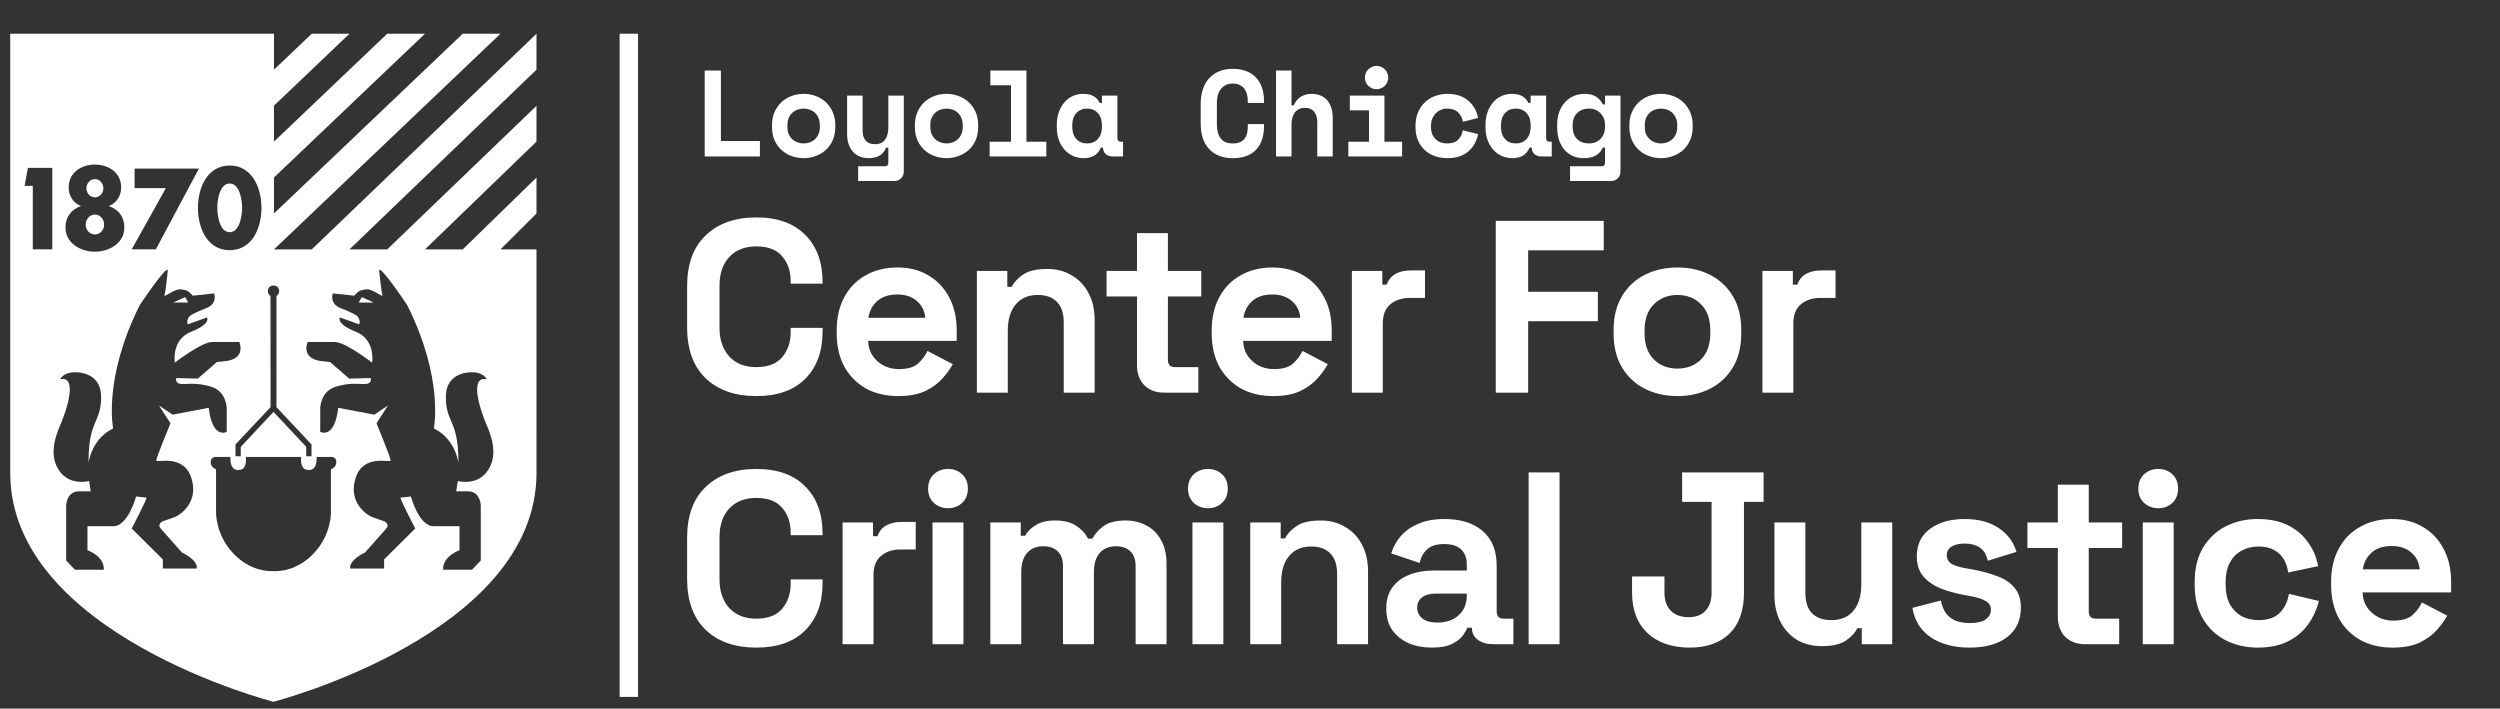 <svg  viewBox="0 0 815 231" fill="none" xmlns="http://www.w3.org/2000/svg">
<rect x="0" y="0" width="815" height="231" fill="#333333" stroke="none"/>
<path d="M246.56 129.12C239.627 129.12 234.133 127.2 230.08 123.36C226.027 119.467 224 113.92 224 106.72V93.28C224 86.08 226.027 80.56 230.08 76.72C234.133 72.827 239.627 70.88 246.56 70.88C253.44 70.88 258.747 72.773 262.48 76.56C266.267 80.293 268.16 85.44 268.16 92V92.48H257.76V91.68C257.76 88.373 256.827 85.653 254.96 83.52C253.147 81.387 250.347 80.32 246.56 80.32C242.827 80.32 239.893 81.467 237.76 83.76C235.627 86.053 234.56 89.173 234.56 93.12V106.88C234.56 110.773 235.627 113.893 237.76 116.24C239.893 118.533 242.827 119.68 246.56 119.68C250.347 119.68 253.147 118.613 254.96 116.48C256.827 114.293 257.76 111.573 257.76 108.32V106.88H268.16V108C268.16 114.56 266.267 119.733 262.48 123.52C258.747 127.253 253.44 129.12 246.56 129.12ZM292.764 129.12C288.818 129.12 285.324 128.293 282.284 126.64C279.298 124.933 276.951 122.56 275.244 119.52C273.591 116.427 272.764 112.8 272.764 108.64V107.68C272.764 103.52 273.591 99.92 275.244 96.88C276.898 93.787 279.218 91.413 282.204 89.76C285.191 88.053 288.658 87.2 292.604 87.2C296.498 87.2 299.884 88.08 302.764 89.84C305.644 91.547 307.884 93.947 309.484 97.04C311.084 100.08 311.884 103.627 311.884 107.68V111.12H283.004C283.111 113.84 284.124 116.053 286.044 117.76C287.964 119.467 290.311 120.32 293.084 120.32C295.911 120.32 297.991 119.707 299.324 118.48C300.658 117.253 301.671 115.893 302.364 114.4L310.604 118.72C309.858 120.107 308.764 121.627 307.324 123.28C305.938 124.88 304.071 126.267 301.724 127.44C299.378 128.56 296.391 129.12 292.764 129.12ZM283.084 103.6H301.644C301.431 101.307 300.498 99.467 298.844 98.08C297.244 96.693 295.138 96 292.524 96C289.804 96 287.644 96.693 286.044 98.08C284.444 99.467 283.458 101.307 283.084 103.6ZM318.456 128V88.32H328.376V93.52H329.816C330.456 92.133 331.656 90.827 333.416 89.6C335.176 88.32 337.843 87.68 341.416 87.68C344.51 87.68 347.203 88.4 349.496 89.84C351.843 91.227 353.656 93.173 354.936 95.68C356.216 98.133 356.856 101.013 356.856 104.32V128H346.776V105.12C346.776 102.133 346.03 99.893 344.536 98.4C343.096 96.907 341.016 96.16 338.296 96.16C335.203 96.16 332.803 97.2 331.096 99.28C329.39 101.307 328.536 104.16 328.536 107.84V128H318.456ZM379.459 128C376.846 128 374.713 127.2 373.059 125.6C371.459 123.947 370.659 121.76 370.659 119.04V96.64H360.739V88.32H370.659V76H380.739V88.32H391.619V96.64H380.739V117.28C380.739 118.88 381.486 119.68 382.979 119.68H390.659V128H379.459ZM415.017 129.12C411.071 129.12 407.577 128.293 404.537 126.64C401.551 124.933 399.204 122.56 397.497 119.52C395.844 116.427 395.017 112.8 395.017 108.64V107.68C395.017 103.52 395.844 99.92 397.497 96.88C399.151 93.787 401.471 91.413 404.457 89.76C407.444 88.053 410.911 87.2 414.857 87.2C418.751 87.2 422.137 88.08 425.017 89.84C427.897 91.547 430.137 93.947 431.737 97.04C433.337 100.08 434.137 103.627 434.137 107.68V111.12H405.257C405.364 113.84 406.377 116.053 408.297 117.76C410.217 119.467 412.564 120.32 415.337 120.32C418.164 120.32 420.244 119.707 421.577 118.48C422.911 117.253 423.924 115.893 424.617 114.4L432.857 118.72C432.111 120.107 431.017 121.627 429.577 123.28C428.191 124.88 426.324 126.267 423.977 127.44C421.631 128.56 418.644 129.12 415.017 129.12ZM405.337 103.6H423.897C423.684 101.307 422.751 99.467 421.097 98.08C419.497 96.693 417.391 96 414.777 96C412.057 96 409.897 96.693 408.297 98.08C406.697 99.467 405.711 101.307 405.337 103.6ZM440.709 128V88.32H450.629V92.8H452.069C452.656 91.2 453.616 90.027 454.949 89.28C456.336 88.533 457.936 88.16 459.749 88.16H464.549V97.12H459.589C457.029 97.12 454.923 97.813 453.269 99.2C451.616 100.533 450.789 102.613 450.789 105.44V128H440.709ZM487.621 128V72H522.821V81.6H498.181V95.12H520.901V104.72H498.181V128H487.621ZM546.842 129.12C542.896 129.12 539.349 128.32 536.202 126.72C533.056 125.12 530.576 122.8 528.762 119.76C526.949 116.72 526.042 113.067 526.042 108.8V107.52C526.042 103.253 526.949 99.6 528.762 96.56C530.576 93.52 533.056 91.2 536.202 89.6C539.349 88 542.896 87.2 546.842 87.2C550.789 87.2 554.336 88 557.482 89.6C560.629 91.2 563.109 93.52 564.922 96.56C566.736 99.6 567.642 103.253 567.642 107.52V108.8C567.642 113.067 566.736 116.72 564.922 119.76C563.109 122.8 560.629 125.12 557.482 126.72C554.336 128.32 550.789 129.12 546.842 129.12ZM546.842 120.16C549.936 120.16 552.496 119.173 554.522 117.2C556.549 115.173 557.562 112.293 557.562 108.56V107.76C557.562 104.027 556.549 101.173 554.522 99.2C552.549 97.173 549.989 96.16 546.842 96.16C543.749 96.16 541.189 97.173 539.162 99.2C537.136 101.173 536.122 104.027 536.122 107.76V108.56C536.122 112.293 537.136 115.173 539.162 117.2C541.189 119.173 543.749 120.16 546.842 120.16ZM574.547 128V88.32H584.467V92.8H585.907C586.494 91.2 587.454 90.027 588.787 89.28C590.174 88.533 591.774 88.16 593.587 88.16H598.387V97.12H593.427C590.867 97.12 588.76 97.813 587.107 99.2C585.454 100.533 584.627 102.613 584.627 105.44V128H574.547ZM246.56 211.12C239.627 211.12 234.133 209.2 230.08 205.36C226.027 201.467 224 195.92 224 188.72V175.28C224 168.08 226.027 162.56 230.08 158.72C234.133 154.827 239.627 152.88 246.56 152.88C253.44 152.88 258.747 154.773 262.48 158.56C266.267 162.293 268.16 167.44 268.16 174V174.48H257.76V173.68C257.76 170.373 256.827 167.653 254.96 165.52C253.147 163.387 250.347 162.32 246.56 162.32C242.827 162.32 239.893 163.467 237.76 165.76C235.627 168.053 234.56 171.173 234.56 175.12V188.88C234.56 192.773 235.627 195.893 237.76 198.24C239.893 200.533 242.827 201.68 246.56 201.68C250.347 201.68 253.147 200.613 254.96 198.48C256.827 196.293 257.76 193.573 257.76 190.32V188.88H268.16V190C268.16 196.56 266.267 201.733 262.48 205.52C258.747 209.253 253.44 211.12 246.56 211.12ZM274.684 210V170.32H284.604V174.8H286.044C286.631 173.2 287.591 172.027 288.924 171.28C290.311 170.533 291.911 170.16 293.724 170.16H298.524V179.12H293.564C291.004 179.12 288.898 179.813 287.244 181.2C285.591 182.533 284.764 184.613 284.764 187.44V210H274.684ZM304.003 210V170.32H314.083V210H304.003ZM309.043 165.68C307.23 165.68 305.683 165.093 304.403 163.92C303.176 162.747 302.563 161.2 302.563 159.28C302.563 157.36 303.176 155.813 304.403 154.64C305.683 153.467 307.23 152.88 309.043 152.88C310.91 152.88 312.456 153.467 313.683 154.64C314.91 155.813 315.523 157.36 315.523 159.28C315.523 161.2 314.91 162.747 313.683 163.92C312.456 165.093 310.91 165.68 309.043 165.68ZM322.853 210V170.32H332.773V174.64H334.213C334.906 173.307 336.053 172.16 337.653 171.2C339.253 170.187 341.36 169.68 343.973 169.68C346.8 169.68 349.066 170.24 350.773 171.36C352.48 172.427 353.786 173.84 354.693 175.6H356.133C357.04 173.893 358.32 172.48 359.973 171.36C361.626 170.24 363.973 169.68 367.013 169.68C369.466 169.68 371.68 170.213 373.653 171.28C375.68 172.293 377.28 173.867 378.453 176C379.68 178.08 380.293 180.72 380.293 183.92V210H370.213V184.64C370.213 182.453 369.653 180.827 368.533 179.76C367.413 178.64 365.84 178.08 363.813 178.08C361.52 178.08 359.733 178.827 358.453 180.32C357.226 181.76 356.613 183.84 356.613 186.56V210H346.533V184.64C346.533 182.453 345.973 180.827 344.853 179.76C343.733 178.64 342.16 178.08 340.133 178.08C337.84 178.08 336.053 178.827 334.773 180.32C333.546 181.76 332.933 183.84 332.933 186.56V210H322.853ZM388.734 210V170.32H398.814V210H388.734ZM393.774 165.68C391.961 165.68 390.414 165.093 389.134 163.92C387.908 162.747 387.294 161.2 387.294 159.28C387.294 157.36 387.908 155.813 389.134 154.64C390.414 153.467 391.961 152.88 393.774 152.88C395.641 152.88 397.188 153.467 398.414 154.64C399.641 155.813 400.254 157.36 400.254 159.28C400.254 161.2 399.641 162.747 398.414 163.92C397.188 165.093 395.641 165.68 393.774 165.68ZM407.584 210V170.32H417.504V175.52H418.944C419.584 174.133 420.784 172.827 422.544 171.6C424.304 170.32 426.971 169.68 430.544 169.68C433.638 169.68 436.331 170.4 438.624 171.84C440.971 173.227 442.784 175.173 444.064 177.68C445.344 180.133 445.984 183.013 445.984 186.32V210H435.904V187.12C435.904 184.133 435.158 181.893 433.664 180.4C432.224 178.907 430.144 178.16 427.424 178.16C424.331 178.16 421.931 179.2 420.224 181.28C418.518 183.307 417.664 186.16 417.664 189.84V210H407.584ZM466.801 211.12C463.975 211.12 461.441 210.64 459.201 209.68C456.961 208.667 455.175 207.227 453.841 205.36C452.561 203.44 451.921 201.12 451.921 198.4C451.921 195.68 452.561 193.413 453.841 191.6C455.175 189.733 456.988 188.347 459.281 187.44C461.628 186.48 464.295 186 467.281 186H478.161V183.76C478.161 181.893 477.575 180.373 476.401 179.2C475.228 177.973 473.361 177.36 470.801 177.36C468.295 177.36 466.428 177.947 465.201 179.12C463.975 180.24 463.175 181.707 462.801 183.52L453.521 180.4C454.161 178.373 455.175 176.533 456.561 174.88C458.001 173.173 459.895 171.813 462.241 170.8C464.641 169.733 467.548 169.2 470.961 169.2C476.188 169.2 480.321 170.507 483.361 173.12C486.401 175.733 487.921 179.52 487.921 184.48V199.28C487.921 200.88 488.668 201.68 490.161 201.68H493.361V210H486.641C484.668 210 483.041 209.52 481.761 208.56C480.481 207.6 479.841 206.32 479.841 204.72V204.64H478.321C478.108 205.28 477.628 206.133 476.881 207.2C476.135 208.213 474.961 209.12 473.361 209.92C471.761 210.72 469.575 211.12 466.801 211.12ZM468.561 202.96C471.388 202.96 473.681 202.187 475.441 200.64C477.255 199.04 478.161 196.933 478.161 194.32V193.52H468.001C466.135 193.52 464.668 193.92 463.601 194.72C462.535 195.52 462.001 196.64 462.001 198.08C462.001 199.52 462.561 200.693 463.681 201.6C464.801 202.507 466.428 202.96 468.561 202.96ZM498.331 210V154H508.411V210H498.331ZM550.854 211.12C545.094 211.12 540.507 209.547 537.094 206.4C533.734 203.253 532.054 198.853 532.054 193.2V187.92H542.614V193.2C542.614 195.707 543.307 197.68 544.694 199.12C546.08 200.507 548.027 201.2 550.534 201.2C552.88 201.2 554.694 200.507 555.974 199.12C557.307 197.733 557.974 195.76 557.974 193.2V163.6H548.374V154H574.934V163.6H568.534V193.2C568.534 199.013 566.96 203.467 563.814 206.56C560.667 209.6 556.347 211.12 550.854 211.12ZM593.908 210.64C590.814 210.64 588.094 209.947 585.748 208.56C583.454 207.12 581.668 205.147 580.388 202.64C579.108 200.133 578.467 197.253 578.467 194V170.32H588.548V193.2C588.548 196.187 589.268 198.427 590.708 199.92C592.201 201.413 594.308 202.16 597.028 202.16C600.121 202.16 602.521 201.147 604.228 199.12C605.934 197.04 606.788 194.16 606.788 190.48V170.32H616.868V210H606.948V204.8H605.508C604.868 206.133 603.668 207.44 601.908 208.72C600.148 210 597.481 210.64 593.908 210.64ZM642.164 211.12C636.991 211.12 632.751 210 629.444 207.76C626.138 205.52 624.138 202.32 623.444 198.16L632.724 195.76C633.098 197.627 633.711 199.093 634.564 200.16C635.471 201.227 636.564 202 637.844 202.48C639.178 202.907 640.618 203.12 642.164 203.12C644.511 203.12 646.244 202.72 647.364 201.92C648.484 201.067 649.044 200.027 649.044 198.8C649.044 197.573 648.511 196.64 647.444 196C646.378 195.307 644.671 194.747 642.324 194.32L640.084 193.92C637.311 193.387 634.778 192.667 632.484 191.76C630.191 190.8 628.351 189.493 626.964 187.84C625.578 186.187 624.884 184.053 624.884 181.44C624.884 177.493 626.324 174.48 629.204 172.4C632.084 170.267 635.871 169.2 640.564 169.2C644.991 169.2 648.671 170.187 651.604 172.16C654.538 174.133 656.458 176.72 657.364 179.92L648.004 182.8C647.578 180.773 646.698 179.333 645.364 178.48C644.084 177.627 642.484 177.2 640.564 177.2C638.644 177.2 637.178 177.547 636.164 178.24C635.151 178.88 634.644 179.787 634.644 180.96C634.644 182.24 635.178 183.2 636.244 183.84C637.311 184.427 638.751 184.88 640.564 185.2L642.804 185.6C645.791 186.133 648.484 186.853 650.884 187.76C653.338 188.613 655.258 189.867 656.644 191.52C658.084 193.12 658.804 195.307 658.804 198.08C658.804 202.24 657.284 205.467 654.244 207.76C651.258 210 647.231 211.12 642.164 211.12ZM679.656 210C677.043 210 674.91 209.2 673.256 207.6C671.656 205.947 670.856 203.76 670.856 201.04V178.64H660.936V170.32H670.856V158H680.936V170.32H691.816V178.64H680.936V199.28C680.936 200.88 681.683 201.68 683.176 201.68H690.856V210H679.656ZM698.541 210V170.32H708.621V210H698.541ZM703.581 165.68C701.767 165.68 700.221 165.093 698.941 163.92C697.714 162.747 697.101 161.2 697.101 159.28C697.101 157.36 697.714 155.813 698.941 154.64C700.221 153.467 701.767 152.88 703.581 152.88C705.447 152.88 706.994 153.467 708.221 154.64C709.447 155.813 710.061 157.36 710.061 159.28C710.061 161.2 709.447 162.747 708.221 163.92C706.994 165.093 705.447 165.68 703.581 165.68ZM736.031 211.12C732.191 211.12 728.697 210.32 725.551 208.72C722.457 207.12 720.004 204.8 718.191 201.76C716.377 198.72 715.471 195.04 715.471 190.72V189.6C715.471 185.28 716.377 181.6 718.191 178.56C720.004 175.52 722.457 173.2 725.551 171.6C728.697 170 732.191 169.2 736.031 169.2C739.817 169.2 743.071 169.867 745.791 171.2C748.511 172.533 750.697 174.373 752.351 176.72C754.057 179.013 755.177 181.627 755.711 184.56L745.951 186.64C745.737 185.04 745.257 183.6 744.511 182.32C743.764 181.04 742.697 180.027 741.311 179.28C739.977 178.533 738.297 178.16 736.271 178.16C734.244 178.16 732.404 178.613 730.751 179.52C729.151 180.373 727.871 181.68 726.911 183.44C726.004 185.147 725.551 187.253 725.551 189.76V190.56C725.551 193.067 726.004 195.2 726.911 196.96C727.871 198.667 729.151 199.973 730.751 200.88C732.404 201.733 734.244 202.16 736.271 202.16C739.311 202.16 741.604 201.387 743.151 199.84C744.751 198.24 745.764 196.16 746.191 193.6L755.951 195.92C755.257 198.747 754.057 201.333 752.351 203.68C750.697 205.973 748.511 207.787 745.791 209.12C743.071 210.453 739.817 211.12 736.031 211.12ZM779.946 211.12C775.999 211.12 772.506 210.293 769.466 208.64C766.479 206.933 764.132 204.56 762.426 201.52C760.772 198.427 759.946 194.8 759.946 190.64V189.68C759.946 185.52 760.772 181.92 762.426 178.88C764.079 175.787 766.399 173.413 769.386 171.76C772.372 170.053 775.839 169.2 779.786 169.2C783.679 169.2 787.066 170.08 789.946 171.84C792.826 173.547 795.066 175.947 796.666 179.04C798.266 182.08 799.066 185.627 799.066 189.68V193.12H770.186C770.292 195.84 771.306 198.053 773.226 199.76C775.146 201.467 777.492 202.32 780.266 202.32C783.092 202.32 785.172 201.707 786.506 200.48C787.839 199.253 788.852 197.893 789.546 196.4L797.786 200.72C797.039 202.107 795.946 203.627 794.506 205.28C793.119 206.88 791.252 208.267 788.906 209.44C786.559 210.56 783.572 211.12 779.946 211.12ZM770.266 185.6H788.826C788.612 183.307 787.679 181.467 786.026 180.08C784.426 178.693 782.319 178 779.706 178C776.986 178 774.826 178.693 773.226 180.08C771.626 181.467 770.639 183.307 770.266 185.6Z" fill="white"/>
<path d="M229.735 23H235.015V45.96H247.735V51H229.735V23ZM272.307 41.32C272.307 42.973 272.027 44.44 271.467 45.72C270.907 46.973 270.147 48.04 269.187 48.92C268.227 49.773 267.12 50.427 265.867 50.88C264.64 51.333 263.347 51.56 261.987 51.56C260.627 51.56 259.32 51.333 258.067 50.88C256.84 50.427 255.747 49.773 254.787 48.92C253.827 48.04 253.067 46.973 252.507 45.72C251.947 44.44 251.667 42.973 251.667 41.32V40.84C251.667 39.213 251.947 37.773 252.507 36.52C253.067 35.24 253.827 34.16 254.787 33.28C255.747 32.4 256.84 31.733 258.067 31.28C259.32 30.827 260.627 30.6 261.987 30.6C263.347 30.6 264.64 30.827 265.867 31.28C267.12 31.733 268.227 32.4 269.187 33.28C270.147 34.16 270.907 35.24 271.467 36.52C272.027 37.773 272.307 39.213 272.307 40.84V41.32ZM261.987 46.76C262.707 46.76 263.387 46.64 264.027 46.4C264.667 46.16 265.227 45.813 265.707 45.36C266.187 44.907 266.56 44.36 266.827 43.72C267.12 43.053 267.267 42.307 267.267 41.48V40.68C267.267 39.853 267.12 39.12 266.827 38.48C266.56 37.813 266.187 37.253 265.707 36.8C265.227 36.347 264.667 36 264.027 35.76C263.387 35.52 262.707 35.4 261.987 35.4C261.267 35.4 260.587 35.52 259.947 35.76C259.307 36 258.747 36.347 258.267 36.8C257.787 37.253 257.4 37.813 257.107 38.48C256.84 39.12 256.707 39.853 256.707 40.68V41.48C256.707 42.307 256.84 43.053 257.107 43.72C257.4 44.36 257.787 44.907 258.267 45.36C258.747 45.813 259.307 46.16 259.947 46.4C260.587 46.64 261.267 46.76 261.987 46.76ZM289.599 31.16H294.639V55.88C294.639 56.787 294.346 57.533 293.759 58.12C293.199 58.707 292.466 59 291.559 59H279.759V54.2H288.519C289.239 54.2 289.599 53.8 289.599 53V48.12H288.879C287.999 50.413 286.106 51.56 283.199 51.56C282.212 51.56 281.292 51.4 280.439 51.08C279.586 50.76 278.839 50.267 278.199 49.6C277.559 48.933 277.052 48.107 276.679 47.12C276.332 46.107 276.159 44.92 276.159 43.56V31.16H281.199V42.52C281.199 43.933 281.532 45.04 282.199 45.84C282.866 46.613 283.866 47 285.199 47C286.719 47 287.826 46.52 288.519 45.56C289.239 44.573 289.599 43.24 289.599 41.56V31.16ZM318.891 41.32C318.891 42.973 318.611 44.44 318.051 45.72C317.491 46.973 316.731 48.04 315.771 48.92C314.811 49.773 313.705 50.427 312.451 50.88C311.225 51.333 309.931 51.56 308.571 51.56C307.211 51.56 305.905 51.333 304.651 50.88C303.425 50.427 302.331 49.773 301.371 48.92C300.411 48.04 299.651 46.973 299.091 45.72C298.531 44.44 298.251 42.973 298.251 41.32V40.84C298.251 39.213 298.531 37.773 299.091 36.52C299.651 35.24 300.411 34.16 301.371 33.28C302.331 32.4 303.425 31.733 304.651 31.28C305.905 30.827 307.211 30.6 308.571 30.6C309.931 30.6 311.225 30.827 312.451 31.28C313.705 31.733 314.811 32.4 315.771 33.28C316.731 34.16 317.491 35.24 318.051 36.52C318.611 37.773 318.891 39.213 318.891 40.84V41.32ZM308.571 46.76C309.291 46.76 309.971 46.64 310.611 46.4C311.251 46.16 311.811 45.813 312.291 45.36C312.771 44.907 313.145 44.36 313.411 43.72C313.705 43.053 313.851 42.307 313.851 41.48V40.68C313.851 39.853 313.705 39.12 313.411 38.48C313.145 37.813 312.771 37.253 312.291 36.8C311.811 36.347 311.251 36 310.611 35.76C309.971 35.52 309.291 35.4 308.571 35.4C307.851 35.4 307.171 35.52 306.531 35.76C305.891 36 305.331 36.347 304.851 36.8C304.371 37.253 303.985 37.813 303.691 38.48C303.425 39.12 303.291 39.853 303.291 40.68V41.48C303.291 42.307 303.425 43.053 303.691 43.72C303.985 44.36 304.371 44.907 304.851 45.36C305.331 45.813 305.891 46.16 306.531 46.4C307.171 46.64 307.851 46.76 308.571 46.76ZM322.623 46.2H329.583V27.8H322.863V23H334.623V46.2H341.103V51H322.623V46.2ZM358.876 48.12C358.342 49.373 357.596 50.267 356.636 50.8C355.676 51.307 354.556 51.56 353.276 51.56C352.076 51.56 350.942 51.333 349.876 50.88C348.836 50.427 347.916 49.76 347.116 48.88C346.316 48 345.676 46.933 345.196 45.68C344.742 44.427 344.516 43 344.516 41.4V40.76C344.516 39.187 344.742 37.773 345.196 36.52C345.649 35.267 346.262 34.2 347.036 33.32C347.809 32.44 348.702 31.773 349.716 31.32C350.756 30.84 351.862 30.6 353.036 30.6C354.449 30.6 355.582 30.84 356.436 31.32C357.316 31.8 358.009 32.547 358.516 33.56H359.236V31.16H364.276V45C364.276 45.8 364.636 46.2 365.356 46.2H366.116V51H362.676C361.769 51 361.022 50.733 360.436 50.2C359.876 49.667 359.596 48.973 359.596 48.12H358.876ZM354.396 46.76C355.862 46.76 357.036 46.28 357.916 45.32C358.796 44.333 359.236 43 359.236 41.32V40.84C359.236 39.16 358.796 37.84 357.916 36.88C357.036 35.893 355.862 35.4 354.396 35.4C352.929 35.4 351.756 35.893 350.876 36.88C349.996 37.84 349.556 39.16 349.556 40.84V41.32C349.556 43 349.996 44.333 350.876 45.32C351.756 46.28 352.929 46.76 354.396 46.76ZM401.82 46.76C402.833 46.76 403.66 46.613 404.3 46.32C404.967 46 405.473 45.587 405.82 45.08C406.193 44.547 406.447 43.947 406.58 43.28C406.713 42.587 406.78 41.88 406.78 41.16V40.44H412.06V41.16C412.06 44.493 411.18 47.067 409.42 48.88C407.687 50.667 405.153 51.56 401.82 51.56C398.62 51.56 396.087 50.587 394.22 48.64C392.353 46.693 391.42 43.853 391.42 40.12V33.88C391.42 32.093 391.66 30.493 392.14 29.08C392.62 27.64 393.313 26.44 394.22 25.48C395.127 24.493 396.22 23.747 397.5 23.24C398.78 22.707 400.22 22.44 401.82 22.44C403.473 22.44 404.94 22.68 406.22 23.16C407.5 23.64 408.567 24.333 409.42 25.24C410.3 26.147 410.953 27.24 411.38 28.52C411.833 29.8 412.06 31.24 412.06 32.84V33.56H406.78V32.84C406.78 32.173 406.7 31.507 406.54 30.84C406.38 30.173 406.113 29.573 405.74 29.04C405.367 28.507 404.86 28.08 404.22 27.76C403.58 27.413 402.78 27.24 401.82 27.24C400.94 27.24 400.18 27.413 399.54 27.76C398.9 28.08 398.367 28.533 397.94 29.12C397.513 29.68 397.193 30.347 396.98 31.12C396.793 31.867 396.7 32.653 396.7 33.48V40.52C396.7 41.427 396.793 42.267 396.98 43.04C397.167 43.787 397.46 44.44 397.86 45C398.26 45.56 398.78 46 399.42 46.32C400.087 46.613 400.887 46.76 401.82 46.76ZM421.032 51H415.992V23H421.032V34.36H421.752C422.259 33.16 423.006 32.24 423.992 31.6C424.979 30.933 426.192 30.6 427.632 30.6C428.619 30.6 429.526 30.76 430.352 31.08C431.179 31.4 431.899 31.88 432.512 32.52C433.126 33.16 433.606 33.987 433.952 35C434.299 35.987 434.472 37.16 434.472 38.52V51H429.432V39.72C429.432 38.307 429.086 37.2 428.392 36.4C427.726 35.573 426.752 35.16 425.472 35.16C423.979 35.16 422.859 35.667 422.112 36.68C421.392 37.667 421.032 39 421.032 40.68V51ZM439.564 46.2H446.284V35.96H440.044V31.16H451.324V46.2H457.084V51H439.564V46.2ZM452.564 25.28C452.564 25.813 452.458 26.32 452.244 26.8C452.058 27.253 451.791 27.653 451.444 28C451.098 28.32 450.684 28.587 450.204 28.8C449.751 28.987 449.271 29.08 448.764 29.08C448.231 29.08 447.738 28.987 447.284 28.8C446.831 28.587 446.431 28.32 446.084 28C445.738 27.653 445.458 27.253 445.244 26.8C445.058 26.32 444.964 25.813 444.964 25.28C444.964 24.747 445.058 24.253 445.244 23.8C445.458 23.32 445.738 22.92 446.084 22.6C446.431 22.253 446.831 21.987 447.284 21.8C447.738 21.587 448.231 21.48 448.764 21.48C449.271 21.48 449.751 21.587 450.204 21.8C450.684 21.987 451.098 22.253 451.444 22.6C451.791 22.92 452.058 23.32 452.244 23.8C452.458 24.253 452.564 24.747 452.564 25.28ZM481.857 43.72C481.403 46.067 480.323 47.96 478.617 49.4C476.937 50.84 474.683 51.56 471.857 51.56C470.39 51.56 469.017 51.333 467.737 50.88C466.483 50.427 465.39 49.773 464.457 48.92C463.523 48.067 462.79 47.013 462.257 45.76C461.723 44.507 461.457 43.08 461.457 41.48V41C461.457 39.4 461.723 37.96 462.257 36.68C462.79 35.4 463.523 34.307 464.457 33.4C465.417 32.493 466.523 31.8 467.777 31.32C469.057 30.84 470.417 30.6 471.857 30.6C474.63 30.6 476.87 31.32 478.577 32.76C480.31 34.2 481.403 36.093 481.857 38.44L476.897 39.72C476.737 38.547 476.23 37.533 475.377 36.68C474.523 35.827 473.323 35.4 471.777 35.4C471.057 35.4 470.377 35.533 469.737 35.8C469.097 36.067 468.537 36.453 468.057 36.96C467.577 37.44 467.19 38.04 466.897 38.76C466.63 39.453 466.497 40.24 466.497 41.12V41.36C466.497 42.24 466.63 43.027 466.897 43.72C467.19 44.387 467.577 44.947 468.057 45.4C468.537 45.853 469.097 46.2 469.737 46.44C470.377 46.653 471.057 46.76 471.777 46.76C473.323 46.76 474.497 46.373 475.297 45.6C476.123 44.827 476.657 43.787 476.897 42.48L481.857 43.72ZM498.629 48.12C498.095 49.373 497.349 50.267 496.389 50.8C495.429 51.307 494.309 51.56 493.029 51.56C491.829 51.56 490.695 51.333 489.629 50.88C488.589 50.427 487.669 49.76 486.869 48.88C486.069 48 485.429 46.933 484.949 45.68C484.495 44.427 484.269 43 484.269 41.4V40.76C484.269 39.187 484.495 37.773 484.949 36.52C485.402 35.267 486.015 34.2 486.789 33.32C487.562 32.44 488.455 31.773 489.469 31.32C490.509 30.84 491.615 30.6 492.789 30.6C494.202 30.6 495.335 30.84 496.189 31.32C497.069 31.8 497.762 32.547 498.269 33.56H498.989V31.16H504.029V45C504.029 45.8 504.389 46.2 505.109 46.2H505.869V51H502.429C501.522 51 500.775 50.733 500.189 50.2C499.629 49.667 499.349 48.973 499.349 48.12H498.629ZM494.149 46.76C495.615 46.76 496.789 46.28 497.669 45.32C498.549 44.333 498.989 43 498.989 41.32V40.84C498.989 39.16 498.549 37.84 497.669 36.88C496.789 35.893 495.615 35.4 494.149 35.4C492.682 35.4 491.509 35.893 490.629 36.88C489.749 37.84 489.309 39.16 489.309 40.84V41.32C489.309 43 489.749 44.333 490.629 45.32C491.509 46.28 492.682 46.76 494.149 46.76ZM523.241 48.12H522.521C522.308 48.573 522.041 49.013 521.721 49.44C521.428 49.84 521.028 50.2 520.521 50.52C520.041 50.84 519.454 51.093 518.761 51.28C518.094 51.467 517.281 51.56 516.321 51.56C515.094 51.56 513.948 51.347 512.881 50.92C511.841 50.467 510.921 49.813 510.121 48.96C509.348 48.08 508.734 47.013 508.281 45.76C507.854 44.507 507.641 43.067 507.641 41.44V40.72C507.641 39.12 507.868 37.693 508.321 36.44C508.801 35.187 509.441 34.133 510.241 33.28C511.068 32.4 512.014 31.733 513.081 31.28C514.174 30.827 515.321 30.6 516.521 30.6C518.121 30.6 519.388 30.907 520.321 31.52C521.254 32.107 521.988 32.947 522.521 34.04H523.241V31.16H528.281V55.88C528.281 56.787 527.988 57.533 527.401 58.12C526.841 58.707 526.108 59 525.201 59H511.841V54.2H522.161C522.881 54.2 523.241 53.8 523.241 53V48.12ZM517.961 46.76C519.534 46.76 520.801 46.267 521.761 45.28C522.748 44.267 523.241 42.947 523.241 41.32V40.84C523.241 39.213 522.748 37.907 521.761 36.92C520.801 35.907 519.534 35.4 517.961 35.4C516.388 35.4 515.108 35.893 514.121 36.88C513.161 37.84 512.681 39.16 512.681 40.84V41.32C512.681 43 513.161 44.333 514.121 45.32C515.108 46.28 516.388 46.76 517.961 46.76ZM551.813 41.32C551.813 42.973 551.533 44.44 550.973 45.72C550.413 46.973 549.653 48.04 548.693 48.92C547.733 49.773 546.626 50.427 545.373 50.88C544.146 51.333 542.853 51.56 541.493 51.56C540.133 51.56 538.826 51.333 537.573 50.88C536.346 50.427 535.253 49.773 534.293 48.92C533.333 48.04 532.573 46.973 532.013 45.72C531.453 44.44 531.173 42.973 531.173 41.32V40.84C531.173 39.213 531.453 37.773 532.013 36.52C532.573 35.24 533.333 34.16 534.293 33.28C535.253 32.4 536.346 31.733 537.573 31.28C538.826 30.827 540.133 30.6 541.493 30.6C542.853 30.6 544.146 30.827 545.373 31.28C546.626 31.733 547.733 32.4 548.693 33.28C549.653 34.16 550.413 35.24 550.973 36.52C551.533 37.773 551.813 39.213 551.813 40.84V41.32ZM541.493 46.76C542.213 46.76 542.893 46.64 543.533 46.4C544.173 46.16 544.733 45.813 545.213 45.36C545.693 44.907 546.066 44.36 546.333 43.72C546.626 43.053 546.773 42.307 546.773 41.48V40.68C546.773 39.853 546.626 39.12 546.333 38.48C546.066 37.813 545.693 37.253 545.213 36.8C544.733 36.347 544.173 36 543.533 35.76C542.893 35.52 542.213 35.4 541.493 35.4C540.773 35.4 540.093 35.52 539.453 35.76C538.813 36 538.253 36.347 537.773 36.8C537.293 37.253 536.906 37.813 536.613 38.48C536.346 39.12 536.213 39.853 536.213 40.68V41.48C536.213 42.307 536.346 43.053 536.613 43.72C536.906 44.36 537.293 44.907 537.773 45.36C538.253 45.813 538.813 46.16 539.453 46.4C540.093 46.64 540.773 46.76 541.493 46.76Z" fill="white"/>
<line x1="205" y1="227.189" x2="205" y2="11" stroke="white" stroke-width="6"/>
<g clip-path="url(#clip0_1324_552)">
<path d="M30.943 69.947C29.276 69.947 27.938 71.415 27.938 73.229C27.938 75.012 29.276 76.435 30.943 76.435C32.606 76.435 33.939 75.012 33.939 73.229C33.939 71.415 32.606 69.947 30.943 69.947Z" fill="white"/>
<path d="M30.942 64.33C32.475 64.33 33.702 63.003 33.702 61.365C33.702 59.726 32.475 58.395 30.942 58.395C29.412 58.395 28.172 59.726 28.172 61.365C28.172 63.003 29.412 64.33 30.942 64.33Z" fill="white"/>
<path d="M74.876 59.825C71.607 59.825 70.834 65.251 70.834 67.727C70.834 70.205 71.607 75.695 74.876 75.695C78.15 75.695 78.932 70.205 78.932 67.727C78.932 65.251 78.15 59.825 74.876 59.825Z" fill="white"/>
<path d="M56.467 98.632H61.365L60.355 96.861L56.467 98.632Z" fill="white"/>
<path d="M141.429 139.658C149.435 143.572 149.435 152.65 149.435 150.288C149.435 136.762 145.179 137.718 145.353 129.175C145.521 120.639 154.246 121.377 154.246 121.377C157.666 121.429 158.695 123.622 158.695 123.622C158.695 123.622 156.975 123.241 156.278 124.212C156.278 124.212 153.686 126.184 158.336 137.793C159.274 140.132 163.408 148.295 158.418 154.196C154.884 158.366 149.254 156.818 149.254 156.818C148.899 159.054 148.721 160.169 148.721 160.169H152.813C156.558 160.361 156.732 164.651 156.732 164.651V182.743L153.88 185.723H144.447C144.276 181.246 149.792 179.383 149.792 179.383V171.55H141.062C136.436 171.178 133.951 161.851 133.951 161.851L130.566 162.227C130.387 162.788 135.37 172.295 135.37 172.295L125.221 182.366V185.352H114.189C113.656 182.548 118.988 180.127 118.988 180.127L125.933 172.295C126.821 171.285 126.201 170.258 124.998 169.842C123.676 169.388 122.617 169.071 121.134 168.476C119.628 167.875 113.292 163.718 115.97 155.695C118.591 147.815 127.359 151.037 127.359 150.101C127.359 149.176 122.734 137.983 122.734 137.983L126.473 132.194L122.014 135.182L110.271 132.943C109.025 143.39 104.393 140.776 104.393 140.776V132.943C104.393 132.943 104.566 127.788 109.025 126.231C114.363 124.368 118.103 125.483 119.703 125.108C121.307 124.734 120.844 123.248 120.844 123.248L113.829 123.433L107.6 118.023L104.214 117.649C97.981 116.534 100.301 111.496 100.301 111.496H109.204C112.577 111.496 121.307 118.21 121.307 118.21C121.307 118.21 122.555 110.75 115.97 108.139C109.378 105.531 110.804 103.481 110.804 103.481L117.029 105.715C117.029 105.715 117.748 104.969 116.684 103.288C116.106 102.386 111.154 100.492 111.154 100.492C107.24 99.001 108.484 95.647 108.484 95.647L115.437 96.388C117.029 94.901 116.85 94.711 119.17 94.34C121.481 93.966 125.047 97.325 124.68 96.203C124.333 95.086 123.974 91.726 123.621 88.369C123.304 85.355 132.699 99.375 132.699 99.375C144.802 123.433 141.429 139.658 141.429 139.658ZM107.89 152.964V166.989C107.89 166.989 108.113 174.296 102.227 180.464C96.111 186.869 89.269 186.185 89.164 186.176C89.061 186.185 82.223 186.869 76.099 180.464C70.208 174.296 70.432 166.989 70.432 166.989V152.964C70.432 152.964 68.77 152.508 68.691 150.794C68.579 148.625 70.762 148.97 70.762 148.97H75.12C74.904 153.77 77.743 153.196 77.743 153.196C80.786 153.308 80.137 148.97 80.137 148.97H98.193C98.193 148.97 97.528 153.308 100.585 153.196C100.585 153.196 103.418 153.77 103.207 148.97H107.567C107.567 148.97 109.743 148.625 109.631 150.794C109.551 152.508 107.89 152.964 107.89 152.964ZM55.575 137.983C55.575 137.983 50.949 149.176 50.949 150.101C50.949 151.037 59.717 147.815 62.341 155.695C65.012 163.718 58.675 167.875 57.183 168.476C55.686 169.071 54.627 169.388 53.313 169.842C52.115 170.258 51.49 171.285 52.375 172.295L59.315 180.127C59.315 180.127 64.66 182.548 64.12 185.352H53.083V182.366L42.934 172.295C42.934 172.295 47.919 162.788 47.745 162.227L44.364 161.851C44.364 161.851 41.867 171.178 37.242 171.55H28.516V179.383C28.516 179.383 34.035 181.246 33.849 185.723H24.424L21.572 182.743V164.651C21.572 164.651 21.753 160.361 25.491 160.169H29.578C29.578 160.169 29.404 159.054 29.05 156.818C29.05 156.818 23.42 158.366 19.886 154.196C14.895 148.295 19.03 140.132 19.972 137.793C24.618 126.184 22.031 124.212 22.031 124.212C21.337 123.241 19.613 123.622 19.613 123.622C19.613 123.622 20.637 121.429 24.06 121.377C24.06 121.377 32.783 120.639 32.956 129.175C33.13 137.718 28.871 136.762 28.871 150.288C28.871 152.65 28.871 143.572 36.887 139.658C36.887 139.658 33.509 123.433 45.612 99.375C45.612 99.375 55.004 85.355 54.682 88.369C54.33 91.726 53.97 95.086 53.623 96.203C53.264 97.325 56.823 93.966 59.134 94.34C61.448 94.711 61.274 94.901 62.879 96.388L69.819 95.647C69.819 95.647 71.064 99.001 67.153 100.492C67.153 100.492 62.197 102.386 61.627 103.288C60.568 104.969 61.274 105.715 61.274 105.715L67.505 103.481C67.505 103.481 68.926 105.531 62.341 108.139C55.749 110.75 57.002 118.21 57.002 118.21C57.002 118.21 65.726 111.496 69.104 111.496H78.008C78.008 111.496 80.322 116.534 74.097 117.649L70.704 118.023L64.479 123.433L57.46 123.248C57.46 123.248 57.002 124.734 58.596 125.108C60.201 125.483 63.941 124.368 69.278 126.231C73.743 127.788 73.911 132.943 73.911 132.943V140.776C73.911 140.776 69.278 143.39 68.038 132.943L56.29 135.182L51.83 132.194L55.575 137.983ZM17.041 81.277H10.692V60.603H8.031L9.084 54.735H17.041V81.277ZM22.385 61.156C22.385 56.131 26.644 53.65 30.947 53.65C35.238 53.65 39.504 56.131 39.504 61.156C39.504 63.949 37.842 66.318 35.543 67.124V67.194C38.544 68.242 40.541 70.644 40.541 74.098C40.541 79.544 35.275 82.056 30.947 82.056C26.607 82.056 21.343 79.544 21.343 74.098C21.343 70.644 23.345 68.242 26.346 67.194V67.124C24.052 66.318 22.385 63.949 22.385 61.156ZM43.876 61.33V54.974H64.838L50.814 81.277H42.946L54.069 61.33H43.876ZM74.878 53.958C82.133 53.958 85.233 61.114 85.233 67.76C85.233 74.409 82.163 81.562 74.878 81.562C67.599 81.562 64.524 74.409 64.524 67.76C64.524 61.114 67.629 53.958 74.878 53.958ZM89.052 93.083C89.094 93.083 89.12 93.127 89.164 93.133C89.206 93.127 89.231 93.083 89.276 93.083C90.228 93.083 91.009 93.899 91.009 94.902C91.009 95.575 90.657 96.16 90.149 96.476L90.144 96.505L90.131 132.735L101.557 144.89V148.751H99.841L99.829 145.672L89.164 134.276L78.499 145.672L78.486 148.751H76.768V144.89L88.196 132.735L88.184 96.505L88.177 96.476C87.668 96.16 87.316 95.575 87.316 94.902C87.316 93.899 88.097 93.083 89.052 93.083ZM174.895 34.502L126.228 81.307H113.924L174.896 22.72L174.898 11.002L101.622 81.312H89.318L163.142 11.002H150.841L89.317 69.588V57.867L138.536 11H126.229L89.322 46.155V34.434L113.925 11H101.624L89.32 22.716V11H3.334V154.17C3.334 206.73 89.124 228.78 89.124 228.78C89.124 228.78 174.901 206.734 174.901 154.17L174.898 81.31H163.145L174.901 69.594V57.876L150.844 81.31H138.539L174.901 46.155L174.898 34.505" fill="white"/>
<path d="M121.838 98.632H116.939L117.951 96.861L121.838 98.632Z" fill="white"/>
</g>
<defs>
<clipPath id="clip0_1324_552">
<rect width="180" height="220" fill="white" transform="translate(0 11)"/>
</clipPath>
</defs>
</svg>
